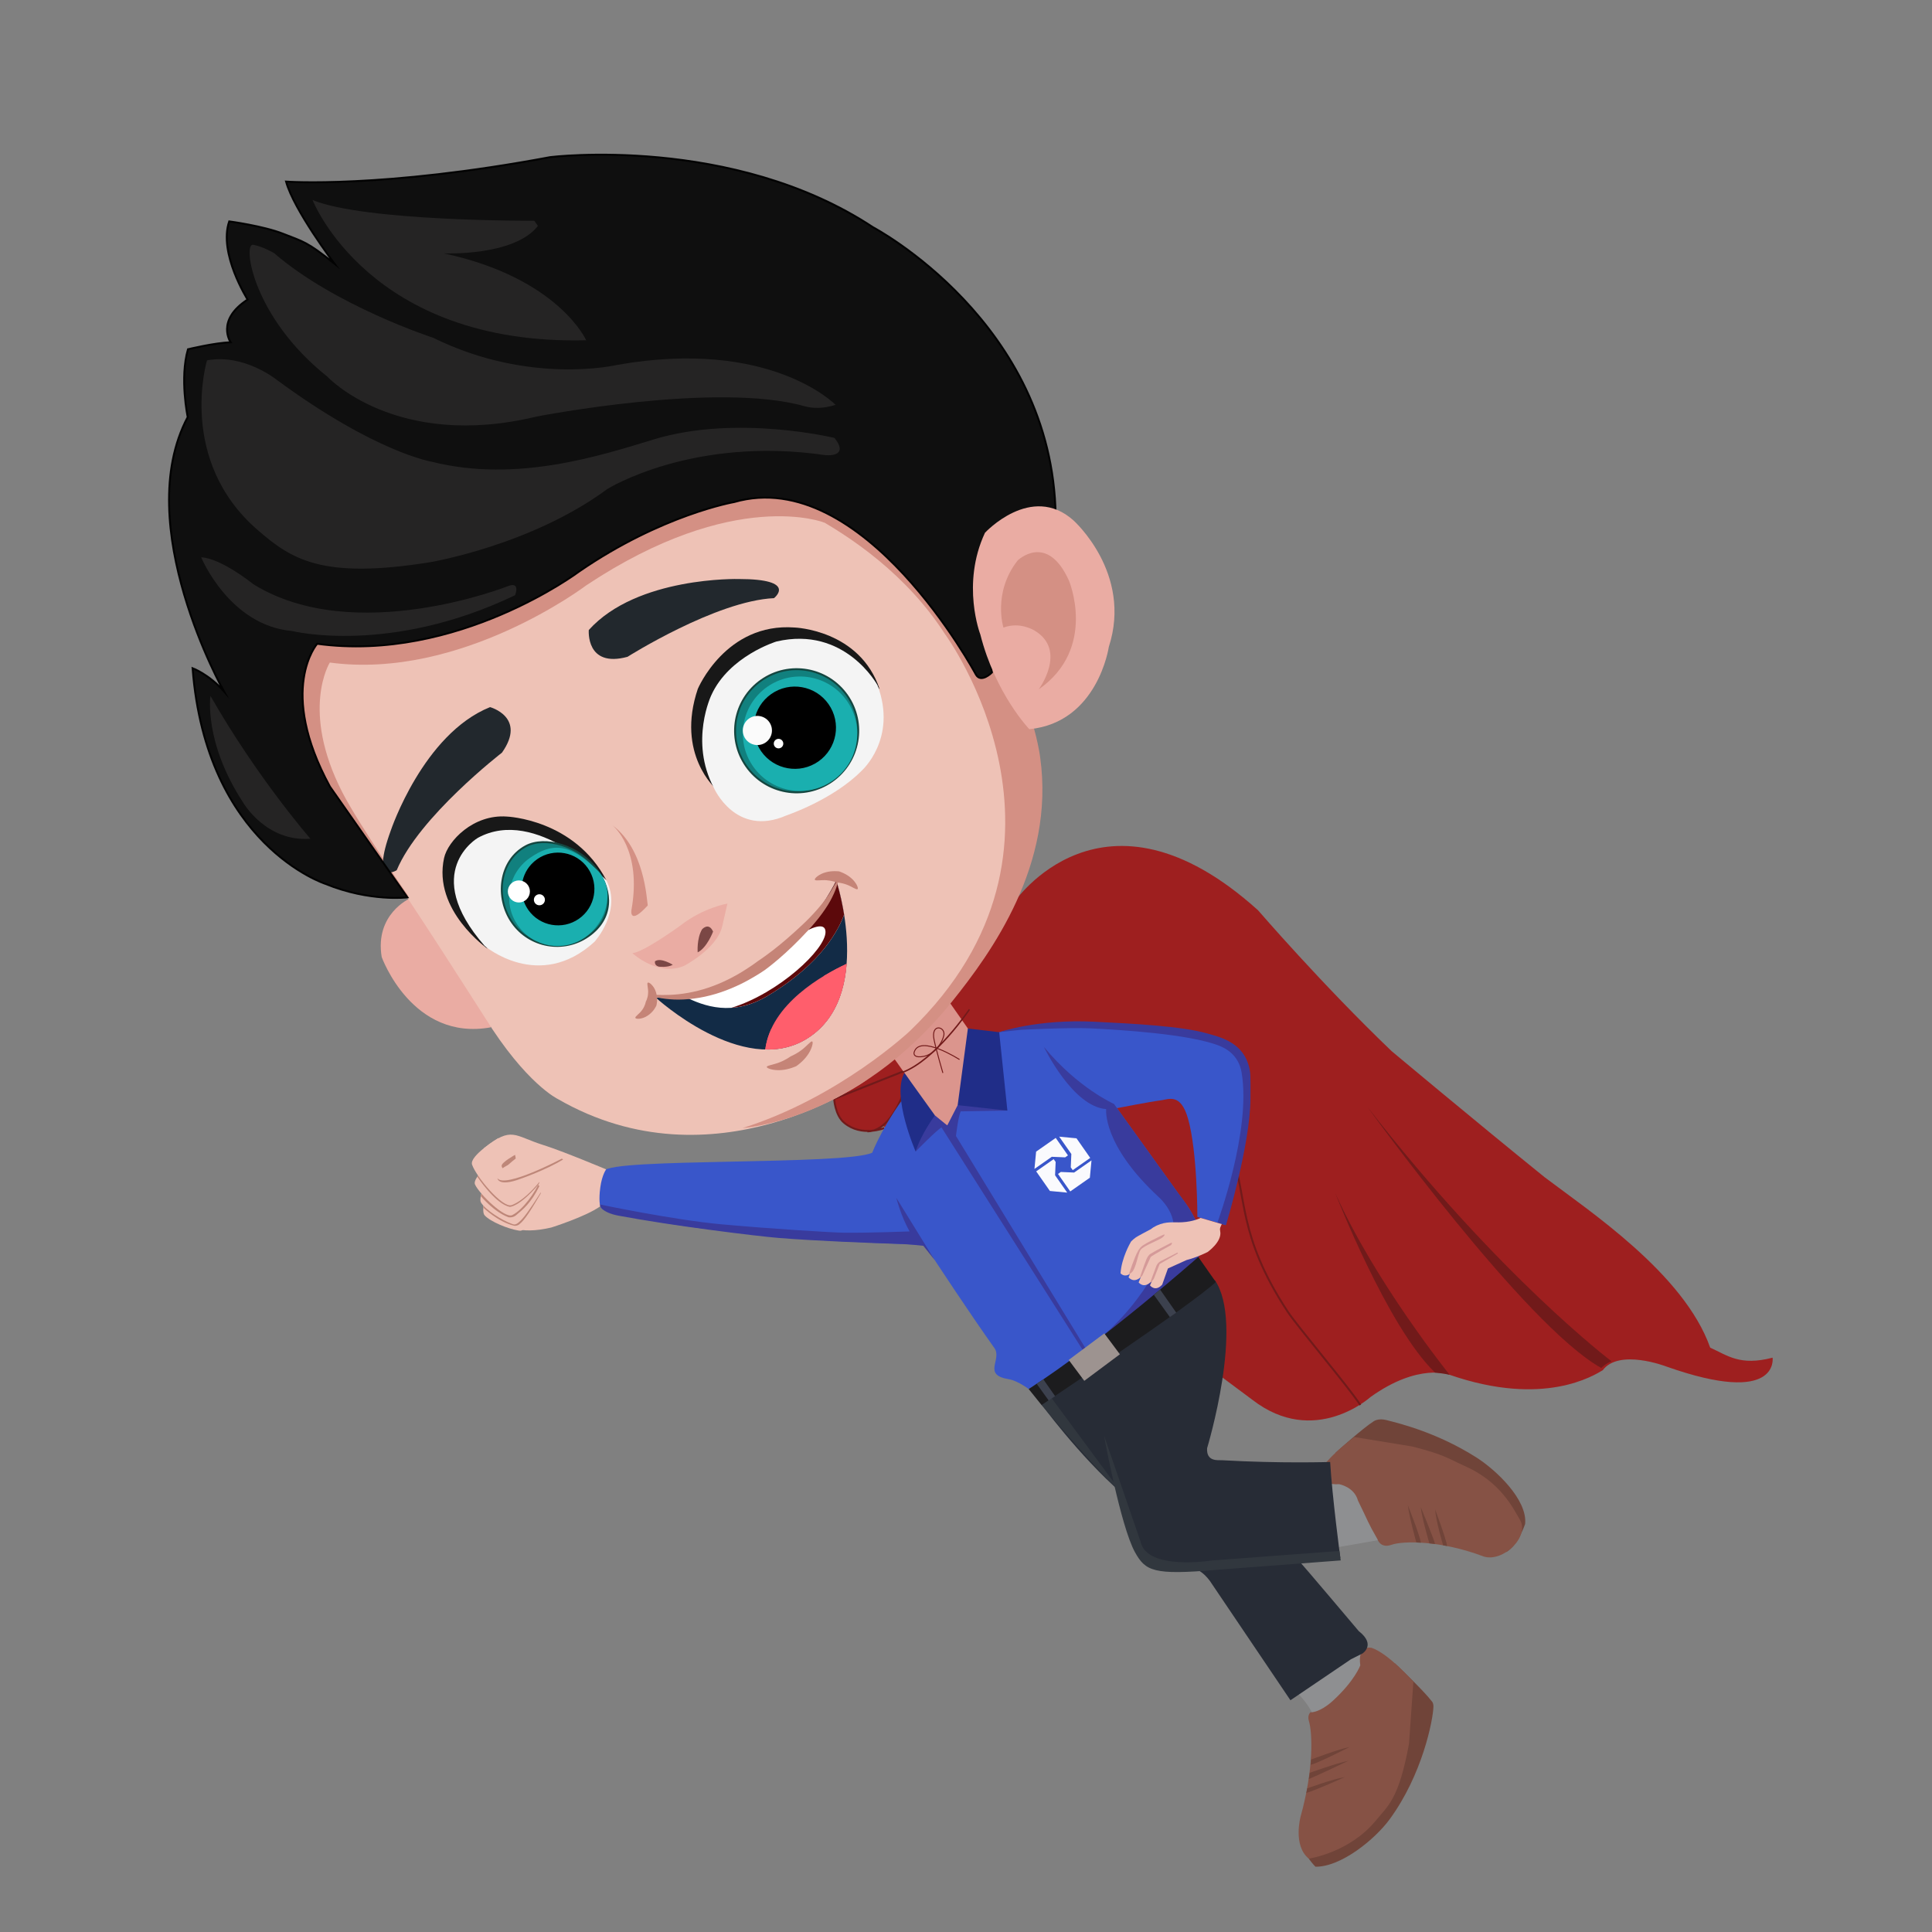 <svg xmlns="http://www.w3.org/2000/svg" viewBox="0 0 1000 1000" width="1000" height="1000" preserveAspectRatio="xMidYMid meet" style="width: 100%; height: 100%; transform: translate3d(0px, 0px, 0px);"><rect x="0" y="0" width="1000" height="1000" fill="#808080" stroke="none"/><defs><clipPath id="__lottie_element_13"><rect width="1000" height="1000" x="0" y="0"></rect></clipPath></defs><g clip-path="url(#__lottie_element_13)"><g transform="matrix(1,0,0,1,0,0)" opacity="1" style="display: block;"><g opacity="1" transform="matrix(1,0,0,1,653.145,580.236)"><path fill="rgb(158,31,31)" fill-opacity="1" d=" M-128.432,-112.945 C-128.432,-112.945 -82.454,-181.652 -1.979,-109.08 C-1.979,-109.08 30.948,-70.855 67.093,-36.226 C67.093,-36.226 110.346,-0.009 146.286,29.044 C169.448,46.612 218.512,79.003 232.054,117.315 C241.19,121.405 247.42,126.883 264.346,122.496 C264.346,122.496 268.198,147.882 209.277,127.045 C209.277,127.045 184.899,117.644 176.431,128.994 C171.87,131.632 146.058,148.277 97.188,131.357 C97.188,131.357 81.379,124.889 56.229,142.853 C56.229,142.853 27.229,169.208 -4.976,144.254 C-17.575,134.691 -216.095,-12.352 -216.095,-12.352 C-216.095,-12.352 -274.296,-41.811 -250.583,-66.959 C-250.583,-66.959 -206.036,-145.998 -152.146,-110.79 C-152.146,-110.79 -132.031,-108.638 -128.432,-112.945z"></path></g><g opacity="1" transform="matrix(1,0,0,1,589.559,622.581)"><path stroke-linecap="butt" stroke-linejoin="miter" fill-opacity="0" stroke-miterlimit="10" stroke="rgb(113,26,26)" stroke-opacity="1" stroke-width="1" d=" M-114.535,-95.253 C-114.535,-95.253 -109.761,-57.826 -84.743,-62.45 C-84.743,-62.45 17.35,-104.635 47.995,-24.839 C56.086,-3.773 50.661,16.41 76.93,56.309 C82.002,64.015 108.458,95.226 114.535,104.635"></path></g><g opacity="1" transform="matrix(1,0,0,1,720.713,675.291)"><path fill="rgb(113,26,26)" fill-opacity="1" d=" M29.62,36.301 C29.62,36.301 -8.851,-11.423 -29.621,-57.83 C-29.621,-57.83 -2.526,11.703 22.098,35.18 C22.098,35.18 26.563,35.573 29.62,36.301z"></path></g><g opacity="1" transform="matrix(1,0,0,1,762.638,641.446)"><path fill="rgb(113,26,26)" fill-opacity="1" d=" M71.49,63.15 C71.49,63.15 13.391,19.289 -54.898,-68.572 C-54.898,-68.572 26.837,44.795 66.152,66.603 C66.152,66.603 68.421,64.338 71.49,63.15z"></path></g><g opacity="1" transform="matrix(1,0,0,1,452.371,565.522)"><path fill="rgb(158,31,31)" fill-opacity="1" d=" M26.022,-2.826 C26.022,-2.826 15.546,12.832 3.085,18.138 C-5.294,21.706 -15.897,20.008 -19.835,7.926 C-26.023,-11.055 18.384,-21.706 26.022,-2.826z"></path></g><g opacity="1" transform="matrix(1,0,0,1,451.717,570.791)"><path stroke-linecap="butt" stroke-linejoin="miter" fill-opacity="0" stroke-miterlimit="10" stroke="rgb(113,26,26)" stroke-opacity="1" stroke-width="1" d=" M6.001,13.078 C6.001,13.078 -5.776,17.89 -14.806,10.304 C-19.507,6.353 -19.948,-2.009 -19.948,-2.009 C-19.948,-2.009 19.949,-17.89 19.949,-17.89 C19.949,-17.89 12.972,14.8 -2.763,14.8"></path></g><g opacity="1" transform="matrix(1,0,0,1,481.246,549.932)"><path fill="rgb(219,149,141)" fill-opacity="1" d=" M9.215,-32.594 C9.215,-32.594 21.833,-14.572 21.833,-14.572 C21.833,-14.572 22.044,21.082 9.05,32.594 C9.05,32.594 2.125,30.551 -8.944,11.79 C-12.389,5.96 -22.043,-6.928 -22.043,-6.928 C-22.043,-6.928 9.215,-32.594 9.215,-32.594z"></path></g><g opacity="1" transform="matrix(1,0,0,1,477.625,623.728)"><path fill="rgb(57,86,202)" fill-opacity="1" d=" M36.294,-88.618 C36.294,-88.618 58.521,-95.227 83.751,-93.611 C83.751,-93.611 109.121,-92.774 109.121,-92.774 C109.121,-92.774 133.709,-91.402 147.799,-87.737 C147.799,-87.737 157.967,-85.072 162.192,-81.49 C162.192,-81.49 168.93,-75.68 169.433,-63.508 C169.433,-63.508 165.364,-23.365 156.648,10.343 C156.648,10.343 142.129,6.154 142.129,6.154 C142.129,6.154 142.203,-27.627 137.272,-44.798 C133.442,-58.146 127.244,-54.699 123.185,-54.189 C117.48,-53.465 100.53,-50.143 100.53,-50.143 C100.53,-50.143 134.392,-3.054 134.392,-3.054 C134.392,-3.054 149.068,14.45 142.62,26.883 C142.62,26.883 83.389,79.012 54.812,95.227 C54.812,95.227 49.119,90.899 44.524,90.148 C30.579,87.887 41.299,79.942 37.034,73.964 C24.371,56.202 6.424,28.912 1.037,20.639 C1.037,20.639 -51.172,18.631 -64.922,17.361 C-84.768,15.537 -142.993,10.025 -165.095,2.522 C-168.286,1.439 -169.434,-8.479 -164.858,-17.693 C-161.507,-24.448 -40.43,-20.514 -26.174,-27.081 C-26.174,-27.081 -19.873,-43.445 -5.113,-61.703 C-5.113,-61.703 11.301,-38.497 11.301,-38.497 C11.301,-38.497 24.141,-55.603 26.455,-86.554 C26.455,-86.554 36.294,-88.618 36.294,-88.618z"></path></g><g opacity="1" transform="matrix(1,0,0,1,518.365,635.323)"><path fill="rgb(57,59,157)" fill-opacity="1" d=" M-22.675,-63.299 C-22.675,-63.299 -28.069,-52.798 -28.069,-52.798 C-28.069,-52.798 -34.439,-57.987 -34.439,-57.987 C-34.439,-57.987 -41.766,-53.202 -44.425,-39.285 C-44.425,-39.285 -33.74,-50.226 -31.047,-51.781 C-31.047,-51.781 42.998,64.912 42.998,64.912 C42.998,64.912 44.425,64.088 44.425,64.088 C44.425,64.088 -23.56,-47.354 -23.56,-47.354 C-23.56,-47.354 -22.381,-57.474 -21.111,-60.083 C-21.111,-60.083 3.057,-60.481 3.057,-60.481 C3.057,-60.481 -6.593,-64.912 -22.675,-63.299z"></path></g><g opacity="1" transform="matrix(1,0,0,1,508.556,553.6)"><path fill="rgb(32,45,136)" fill-opacity="1" d=" M-7.582,-21.242 C-7.582,-21.242 -12.867,18.424 -12.867,18.424 C-12.867,18.424 12.867,21.242 12.867,21.242 C12.867,21.242 8.622,-19.35 8.622,-19.35 C8.622,-19.35 -7.582,-21.242 -7.582,-21.242z"></path></g><g opacity="1" transform="matrix(1,0,0,1,472.636,575.697)"><path fill="rgb(32,45,136)" fill-opacity="1" d=" M-4.513,-20.342 C-4.513,-20.342 11.289,1.64 11.289,1.64 C11.289,1.64 4.151,11.118 1.303,20.341 C1.303,20.341 -11.289,-8.374 -4.513,-20.342z"></path></g><g opacity="1" transform="matrix(1,0,0,1,584.574,616.215)"><path fill="rgb(57,59,157)" fill-opacity="1" d=" M-44.236,-74.304 C-44.236,-74.304 -29.422,-43.403 -12.026,-42.156 C-12.026,-42.156 -14.198,-23.733 15.281,3.483 C15.281,3.483 25.145,12.078 22.452,22.223 C22.452,22.223 13.428,51.178 -12.722,74.304 C-12.722,74.304 -7.547,73.233 35.672,34.396 C35.672,34.396 44.237,25.337 25.155,1.23 C25.155,1.23 -7.977,-44.826 -7.977,-44.826 C-7.977,-44.826 -26.536,-52.955 -44.236,-74.304z"></path></g><g opacity="1" transform="matrix(1,0,0,1,582.476,580.767)"><path fill="rgb(57,59,157)" fill-opacity="1" d=" M-65.299,-46.517 C-65.299,-46.517 -45.621,-53.381 -16.172,-51.932 C4.805,-50.907 29.048,-49.611 42.146,-45.923 C48.829,-44.041 59.927,-41.492 63.611,-30.057 C65.021,-25.649 64.781,-23.766 64.765,-12.232 C64.74,11.407 52.096,53.381 52.096,53.381 C52.096,53.381 49.637,52.73 47.62,52.146 C47.62,52.146 65.298,4.334 60.174,-25.652 C59.526,-29.467 57.342,-36.032 48.668,-39.465 C33.168,-45.6 -2.531,-47.719 -18.112,-48.504 C-28.459,-49.021 -54.035,-47.745 -54.035,-47.745 C-54.035,-47.745 -65.299,-46.517 -65.299,-46.517z"></path></g><g opacity="1" transform="matrix(1,0,0,1,397.043,636.133)"><path fill="rgb(57,59,157)" fill-opacity="1" d=" M66.889,-16.135 C66.889,-16.135 69.274,-6.63 73.76,1.251 C73.76,1.251 52.408,2.079 39.52,1.908 C33.881,1.835 3.136,-0.008 -23.405,-2.413 C-48.432,-4.675 -86.799,-12.758 -86.799,-12.758 C-86.799,-12.758 -86.501,-8.696 -76.798,-6.881 C-48.814,-1.632 -5.067,3.733 5.839,4.612 C25.764,6.216 52.094,7.196 69.96,7.789 C73.985,7.921 80.867,8.681 80.867,8.681 C80.867,8.681 86.798,16.136 86.798,16.136 C86.798,16.136 66.889,-16.135 66.889,-16.135z"></path></g><g opacity="1" transform="matrix(1,0,0,1,606.345,649.67)"><path fill="rgb(238,194,182)" fill-opacity="1" d=" M25.225,-12.43 C26.355,-6.98 18.655,-1.59 18.655,-1.59 C14.544,0.41 10.954,1.73 7.834,2.52 C7.834,2.52 -1.826,6.889 -1.826,6.889 C-1.826,6.889 -4.786,15.219 -4.786,15.219 C-8.416,19.27 -11.115,15.63 -11.115,15.63 C-11.115,15.63 -10.685,14.66 -10.086,13.28 C-14.206,17.83 -16.985,14.11 -16.985,14.11 C-16.985,14.11 -16.496,12.929 -15.826,11.299 C-19.666,14.86 -22.215,11.45 -22.215,11.45 C-22.215,11.45 -21.935,10.75 -21.485,9.67 C-24.475,11.75 -26.355,9.37 -26.355,9.37 C-25.805,1.28 -21.215,-6.5 -21.215,-6.5 C-21.135,-7.22 -18.475,-9.17 -18.475,-9.17 C-17.315,-9.93 -13.505,-11.97 -10.595,-13.491 C-10.586,-13.5 -10.576,-13.5 -10.576,-13.5 C-9.815,-14.151 -8.855,-14.76 -7.666,-15.31 C-2.496,-17.69 1.084,-16.79 5.485,-17.031 C11.385,-17.33 15.105,-19.27 15.105,-19.27 C15.105,-19.27 26.044,-16.08 26.044,-16.08 C25.245,-14.281 24.914,-13.92 25.225,-12.43z"></path></g><g opacity="1" transform="matrix(1,0,0,1,484.459,538.754)"><path stroke-linecap="butt" stroke-linejoin="miter" fill-opacity="0" stroke-miterlimit="10" stroke="rgb(113,26,26)" stroke-opacity="1" stroke-width="0.75" d=" M17.307,-16.281 C17.307,-16.281 -0.23,9.84 -17.308,16.282"></path></g><g opacity="1" transform="matrix(1,0,0,1,484.706,542.356)"><path stroke-linecap="butt" stroke-linejoin="miter" fill-opacity="0" stroke-miterlimit="10" stroke="rgb(113,26,26)" stroke-opacity="1" stroke-width="0.5" d=" M11.937,6.061 C11.937,6.061 -8.515,-7.092 -11.51,2.165 C-11.936,3.483 -11.288,5.366 -6.449,4.387 C-1.444,3.374 2.737,-1.801 3.802,-6.38 C4.889,-11.059 -3.099,-12.999 -1.21,-4.043 C-0.014,1.632 3.324,12.999 3.324,12.999"></path></g><g opacity="1" transform="matrix(1,0,0,1,593.528,649.356)"><path fill="rgb(213,154,153)" fill-opacity="1" d=" M-9.291,10.368 C-9.291,10.368 -6.04,0.475 -4.466,-1.864 C-4.466,-1.864 -3.785,-3.507 -1.91,-4.778 C-0.131,-5.983 3.503,-7.839 7.813,-9.907 C10.589,-11.238 8.641,-9.273 8.46,-9.106 C6.604,-7.365 -1.512,-4.764 -3.17,-2.398 C-4.645,-0.307 -5.453,7.406 -7.926,9.409 C-8.509,9.877 -9.291,10.368 -9.291,10.368z"></path></g><g opacity="1" transform="matrix(1,0,0,1,598.782,651.997)"><path fill="rgb(213,154,153)" fill-opacity="1" d=" M-8.874,9.495 C-8.874,9.495 -6.803,3.279 -5.439,-0.068 C-5.147,-0.803 -4.372,-2.39 -3.288,-3.033 C-0.376,-4.787 4.271,-7.125 6.73,-8.392 C8.874,-9.494 7.322,-7.547 7.322,-7.547 C7.322,-7.547 -1.797,-2.56 -3.179,-1.38 C-3.179,-1.38 -5.327,3.433 -7.518,8.224 C-7.518,8.224 -8.033,8.91 -8.874,9.495z"></path></g><g opacity="1" transform="matrix(1,0,0,1,602.656,655.994)"><path fill="rgb(213,154,153)" fill-opacity="1" d=" M-7.323,7.855 C-7.323,7.855 -5.152,1.88 -4.117,-0.766 C-4.117,-0.766 -3.613,-2.271 -1.917,-3.216 C-1.917,-3.216 6.577,-7.551 6.577,-7.551 C6.577,-7.551 7.322,-7.856 6.879,-7.119 C6.879,-7.119 -2.411,-1.745 -2.411,-1.745 C-2.411,-1.745 -5.367,5.736 -5.367,5.736 C-5.367,5.736 -5.989,7.07 -7.323,7.855z"></path></g><g opacity="1" transform="matrix(1,0,0,1,282.085,612.89)"><path fill="rgb(238,194,182)" fill-opacity="1" d=" M-26.288,5.58 C-26.288,5.58 -29.941,30.182 3.248,22.478 C3.248,22.478 21.315,16.784 28.547,11.518 C28.547,11.518 27.71,8.273 28.646,1.572 C29.544,-4.854 31.655,-7.625 31.655,-7.625 C31.655,-7.625 9.125,-17.096 -0.726,-20.178 C-16.159,-25.007 -16.983,-30.183 -31.656,-18.553 C-31.656,-18.553 -26.288,5.58 -26.288,5.58z"></path></g><g opacity="1" transform="matrix(1,0,0,1,265.119,625.53)"><path fill="rgb(238,194,182)" fill-opacity="1" d=" M-13.667,-7.456 C-13.667,-7.456 -16.206,1.419 -14.251,3.555 C-11.192,6.901 -2.047,10.546 3.112,11.372 C4.59,11.613 5.344,11.928 7.829,8.128 C10.135,4.601 14.628,-6.639 14.628,-6.639 C14.628,-6.639 16.205,-11.928 8.275,-10.693 C8.275,-10.693 2.176,2.061 2.176,2.061 C2.176,2.061 -6.168,-1.319 -6.168,-1.319 C-6.168,-1.319 -5.115,-3.657 -5.596,-5.042 C-5.596,-5.042 -8.36,-7.758 -13.667,-7.456z"></path></g><g opacity="1" transform="matrix(1,0,0,1,265.018,625.762)"><path fill="rgb(190,135,121)" fill-opacity="1" d=" M-14.852,-0.701 C-14.852,-0.701 -7.34,6.67 1.052,8.665 C1.68,8.814 2.861,8.623 3.65,8.04 C6.639,5.808 10.158,0.004 14.85,-7.993 C14.85,-7.993 14.984,-9.833 12.948,-7.634 C10.261,-4.735 2.201,6.96 2.201,6.96 C2.201,6.96 -14.641,-3.31 -14.641,-3.31 C-14.641,-3.31 -14.852,-0.701 -14.852,-0.701z"></path></g><g opacity="1" transform="matrix(1,0,0,1,264.81,623.01)"><path fill="rgb(238,194,182)" fill-opacity="1" d=" M-13.22,-11.383 C-13.22,-11.383 -17.361,-2.994 -15.807,-0.516 C-13.365,3.368 -4.905,8.664 0.08,10.426 C1.514,10.929 2.21,11.383 5.374,8.044 C8.308,4.952 14.821,-5.438 14.821,-5.438 C14.821,-5.438 17.361,-10.417 9.235,-10.636 C9.235,-10.636 0.843,0.974 0.843,0.974 C0.843,0.974 -6.868,-3.911 -6.868,-3.911 C-6.868,-3.911 -5.386,-6.047 -5.617,-7.516 C-5.617,-7.516 -7.878,-10.722 -13.22,-11.383z"></path></g><g opacity="1" transform="matrix(1,0,0,1,263.656,621.682)"><path fill="rgb(190,135,121)" fill-opacity="1" d=" M-14.377,-4.203 C-14.377,-4.203 -14.787,-2.573 -14.787,-2.573 C-14.787,-2.573 -8.062,5.546 -0.545,8.336 C-0.029,8.526 1.889,8.625 3.412,7.359 C6.839,4.494 11.296,0.976 15.536,-7.771 C15.536,-7.771 14.725,-8.935 13.301,-8.209 C13.301,-8.209 7.288,3.141 1.17,6.407 C1.17,6.407 -6.378,4.51 -15.536,-5.427"></path></g><g opacity="1" transform="matrix(1,0,0,1,262.315,615.538)"><path fill="rgb(238,194,182)" fill-opacity="1" d=" M-6.226,-15.271 C-6.226,-15.271 -18.169,-6.125 -16.43,-2.402 C-14.075,2.645 -1.013,15.272 2.81,13.4 C8.479,10.61 14.835,1.366 17.056,-4.115 C18.169,-6.853 9.794,-11.397 7.427,-10.313 C7.427,-10.313 1.582,-0.485 1.582,-0.485 C1.582,-0.485 -1.551,-2.865 -1.551,-2.865 C-1.551,-2.865 0.572,-4.553 2.511,-7.167 C2.511,-7.167 2.06,-12.509 -6.226,-15.271z"></path></g><g opacity="1" transform="matrix(1,0,0,1,263.171,616.417)"><path fill="rgb(190,135,121)" fill-opacity="1" d=" M-15.699,-7.9 C-15.699,-7.9 -16.104,-7.339 -16.104,-7.339 C-16.104,-7.339 -6.617,6.965 0.729,8.254 C0.729,8.254 5.493,8.345 15.373,-3.093 C15.719,-3.501 15.989,-4.215 16.104,-4.76 C16.104,-4.76 14.911,-4.18 14.911,-4.18 C14.911,-4.18 2.787,8.563 0.139,6.572 C0.139,6.572 -9.218,0.604 -15.415,-8.255 C-15.415,-8.255 -15.699,-7.9 -15.699,-7.9z"></path></g><g opacity="1" transform="matrix(1,0,0,1,264.964,610.97)"><path fill="rgb(190,135,121)" fill-opacity="1" d=" M-0.737,-4.18 C-0.737,-4.18 -6.211,-0.349 -6.101,1.213 C-5.995,2.672 -1.974,5.821 -0.522,5.898 C0.523,5.956 6.103,-5.898 6.103,-5.898 C6.103,-5.898 4.612,-5.742 4.612,-5.742 C4.612,-5.742 -1.195,4.025 -1.195,4.025 C-1.195,4.025 -2.481,3.006 -3.404,2.312 C-3.869,1.957 -4.135,1.497 -3.873,1.294 C-2.676,0.358 -0.275,-2.609 -0.275,-2.609 C-0.275,-2.609 -0.737,-4.18 -0.737,-4.18z"></path></g><g opacity="1" transform="matrix(1,0,0,1,264.09,607.276)"><path fill="rgb(238,194,182)" fill-opacity="1" d=" M-6.167,-18.196 C-6.167,-18.196 -21.299,-9.023 -19.744,-4.45 C-17.631,1.755 -3.955,18.195 0.759,16.486 C7.74,13.947 16.353,3.939 19.652,-2.193 C21.3,-5.252 12.072,-11.635 9.169,-10.664 C9.169,-10.664 1.089,0.094 1.089,0.094 C1.089,0.094 -2.279,-3.091 -2.279,-3.091 C-2.279,-3.091 0.426,-4.799 3.013,-7.605 C3.013,-7.605 3.173,-13.913 -6.167,-18.196z"></path></g><g opacity="1" transform="matrix(1,0,0,1,267.888,603.652)"><path fill="rgb(190,135,121)" fill-opacity="1" d=" M-1.279,-5.911 C-1.279,-5.911 -8.17,-2.131 -8.24,-0.28 C-8.298,1.435 -4.001,5.629 -2.305,5.907 C-1.093,6.104 8.241,-5.19 8.241,-5.19 C8.241,-5.19 6.275,-5.482 6.275,-5.482 C6.275,-5.482 -2.857,3.631 -2.857,3.631 C-2.857,3.631 -4.229,2.276 -5.223,1.342 C-5.723,0.87 -5.903,0.383 -5.649,0.098 C-4.283,-1.413 -0.936,-4.016 -0.936,-4.016 C-0.936,-4.016 -1.279,-5.911 -1.279,-5.911z"></path></g><g opacity="1" transform="matrix(1,0,0,1,274.335,603.385)"><path fill="rgb(238,194,182)" fill-opacity="1" d=" M8.496,-9.515 C8.496,-9.515 -11.391,-0.344 -11.391,-0.344 C-11.391,-0.344 -17.106,2.164 -17.041,5.409 C-16.961,8.932 -13.138,9.515 -6.793,7.402 C-1.608,5.671 -2.839,6.024 4.703,2.963 C9.834,0.884 17.106,-3.227 17.106,-3.227 C17.106,-3.227 8.496,-9.515 8.496,-9.515z"></path></g><g opacity="1" transform="matrix(1,0,0,1,274.454,605.86)"><path fill="rgb(190,135,121)" fill-opacity="1" d=" M16.359,-6.16 C16.359,-6.16 -13.004,9.423 -16.986,3.997 C-16.986,3.997 -16.64,8.693 -4.888,4.245 C-4.888,4.245 8.147,-0.264 16.987,-5.702 C16.987,-5.702 16.359,-6.16 16.359,-6.16z"></path></g><g opacity="1" transform="matrix(1,0,0,1,225.125,502.117)"><path fill="rgb(234,172,163)" fill-opacity="1" d=" M-13.107,-37.013 C-13.107,-37.013 -31.23,-28.971 -27.559,-6.762 C-27.559,-6.762 -11.897,37.014 28.906,29.633 C28.906,29.633 31.23,-23.116 -13.107,-37.013z"></path></g><g opacity="1" transform="matrix(1,0,0,1,322.029,391.242)"><path fill="rgb(238,194,182)" fill-opacity="1" d=" M209.78,-22.086 C209.78,-22.086 251.923,69.594 125.991,168.068 C125.991,168.068 47.621,224.308 -33.243,177.633 C-33.243,177.633 -49.694,169.864 -71.132,135.297 C-71.132,135.297 -113,69.588 -122.52,56.97 C-122.52,56.97 -154.713,16.529 -160.208,8.673 C-160.208,8.673 -251.924,-158.842 25.539,-224.307 C25.539,-224.307 79.105,-201.893 132.793,-132.064 C132.793,-132.064 181.732,-71.995 181.732,-71.995 C181.732,-71.995 205.211,-37.708 209.78,-22.086z"></path></g><g opacity="1" transform="matrix(1,0,0,1,472.495,414.707)"><path fill="rgb(212,144,132)" fill-opacity="1" d=" M16.589,-86.561 C16.589,-86.561 97.632,23.331 -1.438,118.844 C-1.438,118.844 -37.9,153.313 -88.089,169.163 C-88.089,169.163 -29.349,165.574 20.399,103.559 C40.591,78.387 73.673,32.877 65.9,-22.658 C65.9,-22.658 60.93,-65.267 28.652,-99.818 C28.652,-99.818 -29.486,-161.721 -46.388,-169.163 C-46.388,-169.163 -63.277,-166.296 -97.632,-167.037 C-97.632,-167.037 -22.184,-146.868 16.589,-86.561z"></path></g><g opacity="1" transform="matrix(1,0,0,1,351.917,486.716)"><path fill="rgb(234,172,163)" fill-opacity="1" d=" M24.591,-19.008 C24.591,-19.008 12.082,-16.969 0.086,-7.538 C0.086,-7.538 -18.733,6.158 -24.592,6.635 C-24.592,6.635 -11.284,19.009 2.199,13.187 C2.199,13.187 19.248,4.352 21.917,-7.326 C21.917,-7.326 24.591,-19.008 24.591,-19.008z"></path></g><g opacity="1" transform="matrix(1,0,0,1,364.819,485.012)"><path fill="rgb(123,71,69)" fill-opacity="1" d=" M-3.702,7.928 C-3.702,7.928 -4.273,0.836 -1.448,-3.981 C-1.448,-3.981 1.986,-7.928 4.273,-2.82 C4.273,-2.82 1.117,5.585 -3.702,7.928z"></path></g><g opacity="1" transform="matrix(1,0,0,1,343.349,498.178)"><path fill="rgb(123,71,69)" fill-opacity="1" d=" M4.887,1.191 C4.887,1.191 -1.309,-2.737 -4.314,-0.633 C-4.314,-0.633 -4.887,1.493 -2.37,2.144 C-2.37,2.144 2.18,2.737 4.887,1.191z"></path></g><g opacity="1" transform="matrix(1,0,0,1,396.217,506.639)"><path fill="rgb(18,43,70)" fill-opacity="1" d=" M36.639,-50.888 C36.639,-50.888 7.572,12.238 -56.739,9.747 C-56.739,9.747 -11.972,50.889 20.847,31.338 C56.738,9.941 36.639,-50.888 36.639,-50.888z"></path></g><g opacity="1" transform="matrix(1,0,0,1,417.158,521.131)"><path fill="rgb(255,94,108)" fill-opacity="1" d=" M21.045,-22.252 C19.868,-7.191 14.551,8.111 -0.093,16.846 C-6.75,20.803 -13.888,22.252 -21.045,22.069 C-18.13,-1.531 8.78,-16.57 21.045,-22.252z"></path></g><g opacity="1" transform="matrix(1,0,0,1,395.557,490.952)"><path fill="rgb(255,255,255)" fill-opacity="1" d=" M1.486,24.671 C-16.31,35.202 -31.093,30.004 -41.354,24.8 C12.671,18.2 37.3,-35.202 37.3,-35.202 C37.3,-35.202 39.692,-27.958 41.354,-17.584 C38.782,-10.418 30.114,7.715 1.486,24.671z"></path></g><g opacity="1" transform="matrix(1,0,0,1,407.73,488.698)"><path fill="rgb(92,9,11)" fill-opacity="1" d=" M-10.687,26.925 C-17.299,30.834 -23.475,32.57 -29.18,32.948 C-4.662,25.422 19.679,2.604 19.554,-6.362 C19.48,-11.685 12.278,-8.705 5.086,-4.383 C18.653,-18.937 25.127,-32.948 25.127,-32.948 C25.127,-32.948 27.519,-25.703 29.181,-15.329 C26.609,-8.163 17.941,9.969 -10.687,26.925z"></path></g><g opacity="1" transform="matrix(1,0,0,1,432.938,455.607)"><path fill="rgb(197,132,119)" fill-opacity="1" d=" M-11.156,-0.209 C-11.596,-0.889 -9.015,-3.185 -5.594,-4.089 C-2.23,-5.057 1.365,-4.589 1.365,-4.589 C1.365,-4.589 4.831,-3.524 7.483,-1.235 C10.205,1.019 11.596,4.184 10.914,4.604 C10.246,5.057 7.916,3.203 5.315,2.283 C2.734,1.305 0.12,1.116 0.12,1.116 C0.12,1.116 -2.333,0.199 -5.096,0.006 C-7.842,-0.251 -10.745,0.471 -11.156,-0.209z"></path></g><g opacity="1" transform="matrix(1,0,0,1,385.623,486.472)"><path fill="rgb(197,132,119)" fill-opacity="1" d=" M-48.331,28.642 C-48.411,28.981 -44.762,30.293 -38.987,30.739 C-33.228,31.264 -25.414,30.706 -17.908,28.722 C-10.376,26.814 -3.24,23.584 1.833,20.763 C6.916,17.945 10.09,15.722 10.09,15.722 C10.09,15.722 13.241,13.474 17.605,9.713 C21.991,5.964 27.514,0.676 32.676,-4.941 C37.884,-10.543 42.53,-16.793 45.083,-22.004 C47.715,-27.188 48.411,-31.02 48.074,-31.116 C47.654,-31.264 46.228,-27.765 43.12,-23.151 C40.074,-18.502 35.168,-12.925 29.733,-7.833 C24.304,-2.7 18.626,2.162 14.22,5.548 C9.814,8.944 6.729,10.951 6.729,10.951 C6.729,10.951 3.795,13.199 -0.883,16.12 C-5.542,19.044 -12.08,22.455 -19.068,24.771 C-26.032,27.141 -33.378,28.288 -38.935,28.471 C-44.493,28.731 -48.241,28.189 -48.331,28.642z"></path></g><g opacity="1" transform="matrix(1,0,0,1,334.457,517.874)"><path fill="rgb(197,132,119)" fill-opacity="1" d=" M-5.608,8.928 C-5.509,9.736 -2.123,9.783 0.766,7.824 C2.19,6.907 3.412,5.625 4.172,4.526 C4.938,3.425 5.297,2.578 5.297,2.578 C5.297,2.578 5.547,1.684 5.646,0.357 C5.746,-0.973 5.589,-2.741 5.06,-4.35 C4.047,-7.688 1.385,-9.783 0.805,-9.215 C0.212,-8.702 1.228,-6.131 0.987,-3.693 C0.885,-1.224 -0.202,0.639 -0.202,0.639 C-0.202,0.639 -0.523,2.765 -1.995,4.756 C-3.341,6.799 -5.746,8.158 -5.608,8.928z"></path></g><g opacity="1" transform="matrix(1,0,0,1,408.935,546.48)"><path fill="rgb(197,132,119)" fill-opacity="1" d=" M-12.049,5.74 C-12.193,6.522 -8.47,7.74 -4.478,7.385 C-0.518,7.111 3.179,5.377 3.179,5.377 C3.179,5.377 6.594,3.12 8.893,-0.119 C11.288,-3.332 12.193,-7.148 11.446,-7.424 C10.699,-7.741 8.585,-4.923 5.914,-2.967 C3.272,-0.94 0.328,0.286 0.328,0.286 C0.328,0.286 -2.24,2.154 -5.35,3.347 C-8.419,4.607 -11.927,4.945 -12.049,5.74z"></path></g><g opacity="1" transform="matrix(1,0,0,1,417.158,521.047)"><path fill="rgb(255,94,108)" fill-opacity="1" d=" M-0.093,16.929 C-6.75,20.886 -13.888,22.335 -21.045,22.153 C-20.583,18.41 -19.464,14.903 -17.954,11.596 C-15.132,16.099 -8.517,17.984 2.434,6.405 C13.49,-5.296 12.12,-12.405 9.341,-15.942 C13.769,-18.619 17.889,-20.707 21.045,-22.169 C19.867,-7.108 14.551,8.195 -0.093,16.929z"></path></g><g opacity="1" transform="matrix(1,0,0,1,326.157,453.206)"><path fill="rgb(212,144,132)" fill-opacity="1" d=" M-9.121,-26.03 C-9.121,-26.03 6.402,-13.85 0.647,17.975 C0.647,17.975 -0.543,26.029 9.121,15.454 C8.547,12.058 7.473,-13.671 -9.121,-26.03z"></path></g><g opacity="1" transform="matrix(1,0,0,1,268.436,332.526)"><path fill="rgb(212,144,132)" fill-opacity="1" d=" M158.4,-61.974 C158.4,-61.974 112,-80.685 35.001,-29.543 C35.001,-29.543 -29.762,19.572 -97.719,10.407 C-97.719,10.407 -113.088,34.848 -91.293,77.499 C-82.783,94.144 -56.826,131.657 -56.826,131.657 C-56.826,131.657 -79.265,111.642 -79.265,111.642 C-79.265,111.642 -158.4,27.643 -100.296,-14.168 C-42.203,-55.972 -100.296,-14.168 -100.296,-14.168 C-100.296,-14.168 110.609,-131.657 158.4,-61.974z"></path></g><g opacity="1" transform="matrix(1,0,0,1,358.198,322.083)"><path fill="rgb(34,40,45)" fill-opacity="1" d=" M-33.406,17.885 C-33.406,17.885 12.413,-11.087 42.416,-12.478 C42.416,-12.478 55.105,-22.384 24.12,-22.384 C24.12,-22.384 -28.487,-23.775 -53.444,4.017 C-53.444,4.017 -55.105,23.775 -33.406,17.885z"></path></g><g opacity="1" transform="matrix(1,0,0,1,232.226,412.481)"><path fill="rgb(34,40,45)" fill-opacity="1" d=" M27.589,-22.908 C27.589,-22.908 -15.319,10.225 -26.893,37.949 C-26.893,37.949 -40.553,46.476 -29.947,17.366 C-29.947,17.366 -13.238,-32.547 21.425,-46.476 C21.425,-46.476 40.553,-41.278 27.589,-22.908z"></path></g><g opacity="1" transform="matrix(1,0,0,1,402.536,361.598)"><path fill="rgb(24,24,24)" fill-opacity="1" d=" M52.786,-4.828 C52.786,-4.828 21.903,-46.734 -16.64,-17.686 C-16.64,-17.686 -26.486,-9.947 -32.133,4.353 C-36.339,15.003 -38.215,29.293 -31.957,46.734 C-31.957,46.734 -52.787,28.784 -41.349,-5.039 C-41.349,-5.039 -26.872,-39.436 8.715,-36.8 C8.715,-36.8 42.541,-35.697 52.786,-4.828z"></path></g><g opacity="1" transform="matrix(1,0,0,1,410.688,378.676)"><path fill="rgb(244,244,244)" fill-opacity="1" d=" M-41.218,29.066 C-41.218,29.066 -29.986,54.943 -3.643,43.393 C-3.643,43.393 20.345,35.37 35.268,20.287 C35.268,20.287 53.975,3.747 43.49,-24.032 C43.49,-24.032 26.672,-54.943 -8.816,-46.629 C-8.816,-46.629 -33.218,-39.186 -42.466,-18.95 C-42.466,-18.95 -53.974,4.946 -41.218,29.066z"></path></g><g opacity="1" transform="matrix(1,0,0,1,412.347,378.244)"><path fill="rgb(17,128,126)" fill-opacity="1" d=" M-26.106,18.275 C-16.015,32.695 3.85,36.207 18.273,26.109 C32.699,16.011 36.2,-3.853 26.105,-18.277 C16.014,-32.69 -3.853,-36.207 -18.279,-26.11 C-32.702,-16.013 -36.2,3.858 -26.106,18.275z"></path></g><g opacity="1" transform="matrix(1,0,0,1,412.347,378.244)"><path stroke-linecap="butt" stroke-linejoin="miter" fill-opacity="0" stroke-miterlimit="10" stroke="rgb(20,70,64)" stroke-opacity="1" stroke-width="1" d=" M-26.106,18.275 C-16.015,32.695 3.85,36.207 18.273,26.109 C32.699,16.011 36.2,-3.853 26.105,-18.277 C16.014,-32.69 -3.853,-36.207 -18.279,-26.11 C-32.702,-16.013 -36.2,3.858 -26.106,18.275z"></path></g><g opacity="1" transform="matrix(1,0,0,1,414.102,379.771)"><path fill="rgb(26,175,175)" fill-opacity="1" d=" M-24.261,16.985 C-14.885,30.382 3.578,33.64 16.979,24.257 C30.379,14.881 33.64,-3.582 24.264,-16.982 C14.885,-30.383 -3.586,-33.64 -16.986,-24.265 C-30.382,-14.885 -33.64,3.582 -24.261,16.985z"></path></g><g opacity="1" transform="matrix(1,0,0,1,411.413,376.664)"><path fill="rgb(0,0,0)" fill-opacity="1" d=" M-17.445,12.201 C-10.698,21.84 2.571,24.194 12.213,17.444 C21.845,10.7 24.186,-2.578 17.436,-12.214 C10.699,-21.843 -2.579,-24.194 -12.209,-17.447 C-21.851,-10.701 -24.185,2.575 -17.445,12.201z"></path></g><g opacity="1" transform="matrix(1,0,0,1,392.021,378.095)"><path fill="rgb(251,251,251)" fill-opacity="1" d=" M-6.179,4.33 C-3.787,7.745 0.91,8.567 4.326,6.178 C7.735,3.792 8.571,-0.909 6.179,-4.317 C3.787,-7.738 -0.917,-8.567 -4.323,-6.181 C-7.741,-3.786 -8.571,0.915 -6.179,4.33z"></path></g><g opacity="1" transform="matrix(1,0,0,1,402.968,384.89)"><path fill="rgb(251,251,251)" fill-opacity="1" d=" M-2.02,1.419 C-1.241,2.531 0.301,2.804 1.418,2.022 C2.533,1.243 2.802,-0.296 2.026,-1.41 C1.241,-2.525 -0.298,-2.804 -1.411,-2.025 C-2.53,-1.24 -2.803,0.303 -2.02,1.419z"></path></g><g opacity="1" transform="matrix(1,0,0,1,268.904,456.211)"><path fill="rgb(24,24,24)" fill-opacity="1" d=" M45.008,-0.464 C45.008,-0.464 19.259,-28.399 -11.277,-24.067 C-11.277,-24.067 -32.209,-15.608 -31.267,-0.257 C-31.267,-0.257 -32.242,13.85 -16.51,34.853 C-16.51,34.853 -45.009,15.04 -39.049,-12.113 C-37.118,-20.935 -23.898,-34.854 -6.557,-33.559 C-6.557,-33.559 28.452,-32.248 45.008,-0.464z"></path></g><g opacity="1" transform="matrix(1,0,0,1,269.622,465.418)"><path fill="rgb(244,244,244)" fill-opacity="1" d=" M38.089,22.045 C38.089,22.045 52.403,6.34 44.291,-9.671 C44.291,-9.671 7.973,-48.281 -22.288,-31.745 C-22.288,-31.745 -52.403,-14.279 -18.783,24.155 C-18.783,24.155 9.458,48.281 38.089,22.045z"></path></g><g opacity="1" transform="matrix(1,0,0,1,286.775,463.052)"><path fill="rgb(17,128,126)" fill-opacity="1" d=" M-21.66,14.461 C-12.679,27.288 4.989,30.405 17.813,21.423 C30.639,12.445 30.424,-1.689 22.283,-12.768 C12.919,-25.501 -4.784,-30.404 -14.692,-25.014 C-28.446,-17.536 -30.639,1.635 -21.66,14.461z"></path></g><g opacity="1" transform="matrix(1,0,0,1,286.775,463.052)"><path stroke-linecap="butt" stroke-linejoin="miter" fill-opacity="0" stroke-miterlimit="10" stroke="rgb(20,70,64)" stroke-opacity="1" stroke-width="1" d=" M-21.66,14.461 C-12.679,27.288 4.989,30.405 17.813,21.423 C30.639,12.445 30.424,-1.689 22.283,-12.768 C12.919,-25.501 -4.784,-30.404 -14.692,-25.014 C-28.446,-17.536 -30.639,1.635 -21.66,14.461z"></path></g><g opacity="1" transform="matrix(1,0,0,1,289.544,464.626)"><path fill="rgb(26,175,175)" fill-opacity="1" d=" M-21.502,14.365 C-13.575,25.691 2.035,28.446 13.357,20.516 C24.686,12.59 29.428,-4.71 19.514,-14.342 C4.985,-28.445 -4.02,-28.423 -15.348,-20.493 C-26.674,-12.566 -29.428,3.036 -21.502,14.365z"></path></g><g opacity="1" transform="matrix(1,0,0,1,288.837,460.132)"><path fill="rgb(0,0,0)" fill-opacity="1" d=" M-15.421,10.798 C-9.46,19.318 2.283,21.39 10.796,15.433 C19.322,9.462 21.385,-2.274 15.426,-10.791 C9.465,-19.31 -2.271,-21.389 -10.794,-15.424 C-11.932,-14.627 -12.955,-13.727 -13.859,-12.745 C-19.721,-6.378 -20.588,3.419 -15.421,10.798z"></path></g><g opacity="1" transform="matrix(1,0,0,1,268.565,461.415)"><path fill="rgb(255,255,255)" fill-opacity="1" d=" M-4.675,3.275 C-2.869,5.857 0.687,6.488 3.275,4.673 C5.862,2.868 6.487,-0.691 4.685,-3.272 C2.871,-5.856 -0.69,-6.488 -3.275,-4.676 C-5.862,-2.868 -6.486,0.691 -4.675,3.275z"></path></g><g opacity="1" transform="matrix(1,0,0,1,279.197,465.719)"><path fill="rgb(255,255,255)" fill-opacity="1" d=" M-2.342,1.639 C-1.438,2.928 0.344,3.242 1.629,2.341 C2.925,1.433 3.243,-0.343 2.339,-1.638 C1.434,-2.927 -0.346,-3.242 -1.641,-2.338 C-2.93,-1.433 -3.243,0.347 -2.342,1.639z"></path></g><g opacity="1" transform="matrix(1,0,0,1,691.092,868.885)"><path fill="rgb(142,143,145)" fill-opacity="1" d=" M-18.984,7.979 C-18.984,7.979 -11.961,14.944 -10.769,21.26 C-10.769,21.26 7.092,15.969 18.983,-6.656 C18.983,-6.656 13.711,-17.944 5.354,-21.259 C5.354,-21.259 -18.984,7.979 -18.984,7.979z"></path></g><g opacity="1" transform="matrix(1,0,0,1,701.69,778.827)"><path fill="rgb(142,143,145)" fill-opacity="1" d=" M-17.618,-16.279 C-17.618,-16.279 4.408,-22.117 4.408,-22.117 C4.408,-22.117 17.618,11.575 12.036,18.282 C12.036,18.282 -9.938,22.117 -9.938,22.117 C-9.938,22.117 -17.618,-16.279 -17.618,-16.279z"></path></g><g opacity="1" transform="matrix(1,0,0,1,708.38,913.618)"><path fill="rgb(112,68,57)" fill-opacity="1" d=" M13.527,-52.76 C13.527,-52.76 28.201,-38.937 32.657,-33.104 C32.657,-33.104 33.626,-32.318 33.561,-30.16 C33.363,-23.502 27.947,4.841 10.833,28.13 C3.317,38.348 -14.203,52.76 -27.498,52.593 C-27.498,52.593 -33.735,46.404 -34.045,41.164 C-34.045,41.164 34.045,22.642 13.527,-52.76z"></path></g><g opacity="1" transform="matrix(1,0,0,1,700.301,906.437)"><path fill="rgb(134,82,69)" fill-opacity="1" d=" M-22.055,-20.131 C-22.055,-20.131 -23.725,-18.589 -22.84,-15.716 C-20.919,-9.434 -20.279,9.241 -27.092,33.719 C-27.092,33.719 -31.264,48.787 -22.878,55.592 C-22.878,55.592 -1.926,52.591 11.761,35.962 C18.29,28.021 23.713,24.745 28.991,-3.804 C28.991,-3.804 31.264,-35.983 31.264,-35.983 C31.264,-35.983 18.541,-50.447 9.802,-53.474 C9.802,-53.474 2.229,-55.593 3.777,-44.431 C3.777,-44.431 0.978,-36.591 -10.281,-26.231 C-12.794,-23.919 -17.706,-20.16 -22.055,-20.131z"></path></g><g opacity="1" transform="matrix(1,0,0,1,688.486,908.863)"><path fill="rgb(112,68,57)" fill-opacity="1" d=" M-9.845,1.868 C-9.845,1.868 4.186,-3.474 10.06,-4.622 C10.06,-4.622 -5.363,3.33 -10.06,4.622 C-10.06,4.622 -9.845,1.868 -9.845,1.868z"></path></g><g opacity="1" transform="matrix(1,0,0,1,687.67,916.108)"><path fill="rgb(112,68,57)" fill-opacity="1" d=" M-9.722,1.484 C-9.722,1.484 4.156,-3.521 10.203,-4.71 C10.203,-4.71 -5.938,3.011 -10.203,4.711 C-10.203,4.711 -9.722,1.484 -9.722,1.484z"></path></g><g opacity="1" transform="matrix(1,0,0,1,686.128,923.906)"><path fill="rgb(112,68,57)" fill-opacity="1" d=" M-9.498,1.76 C-9.498,1.76 3.441,-3.029 9.966,-4.097 C9.966,-4.097 -5.265,2.813 -9.966,4.098 C-9.966,4.098 -9.498,1.76 -9.498,1.76z"></path></g><g opacity="1" transform="matrix(1,0,0,1,740.926,768.659)"><path fill="rgb(112,68,57)" fill-opacity="1" d=" M-49.778,-16.609 C-49.778,-16.609 -35.678,-29.371 -29.822,-33.064 C-29.822,-33.064 -27.51,-34.671 -23.511,-33.674 C-15.424,-31.657 3.401,-26.844 23.096,-14.383 C33.558,-7.759 49.777,7.684 48.476,20.155 C48.476,20.155 44.737,31.348 38.701,34.671 C38.701,34.671 22.768,-29.4 -49.778,-16.609z"></path></g><g opacity="1" transform="matrix(1,0,0,1,737.218,776.284)"><path fill="rgb(134,82,69)" fill-opacity="1" d=" M-24.248,20.409 C-24.248,20.409 -22.79,25.363 -16.95,23.289 C-11.118,21.226 8.385,20.884 30.786,29.377 C40.735,32.472 54.694,19.091 49.506,10.363 C46.109,4.651 39.688,-9.134 21.141,-17.394 C11.985,-21.472 10.995,-23.14 -6.218,-27.583 C-6.218,-27.583 -36.221,-32.471 -36.221,-32.471 C-36.221,-32.471 -50.894,-21.77 -54.482,-13.827 C-54.482,-13.827 -54.694,-7.555 -44.086,-8.066 C-44.086,-8.066 -36.298,-6.729 -34.339,0.406 C-28.647,11.974 -29.57,11.12 -24.248,20.409z"></path></g><g opacity="1" transform="matrix(1,0,0,1,732.094,788.824)"><path fill="rgb(112,68,57)" fill-opacity="1" d=" M1.003,9.549 C1.003,9.549 -2.807,-4.073 -3.377,-9.688 C-3.377,-9.688 2.574,5.172 3.376,9.689 C3.376,9.689 1.003,9.549 1.003,9.549z"></path></g><g opacity="1" transform="matrix(1,0,0,1,739.09,789.594)"><path fill="rgb(112,68,57)" fill-opacity="1" d=" M0.755,9.247 C0.755,9.247 -3.116,-3.771 -3.721,-9.57 C-3.721,-9.57 2.492,5.432 3.721,9.57 C3.721,9.57 0.755,9.247 0.755,9.247z"></path></g><g opacity="1" transform="matrix(1,0,0,1,745.941,790.757)"><path fill="rgb(112,68,57)" fill-opacity="1" d=" M1.008,9.109 C1.008,9.109 -2.688,-3.27 -3.131,-9.485 C-3.131,-9.485 2.33,4.961 3.131,9.485 C3.131,9.485 1.008,9.109 1.008,9.109z"></path></g><g opacity="1" transform="matrix(1,0,0,1,625.336,771.289)"><path fill="rgb(39,44,54)" fill-opacity="1" d=" M3.417,-108.76 C3.417,-108.76 -87.041,-45.443 -87.041,-45.443 C-87.041,-45.443 -67.209,-18.078 -44.577,1.717 C-44.577,1.717 -41.258,21.606 -38.337,24.82 C-36.433,26.9 -28.374,39.89 -24.997,39.313 C-21.624,38.729 -14.415,39.576 -13.299,40.544 C-13.299,40.544 -6.322,37.367 0.844,46.919 C0.844,46.919 42.594,108.76 42.594,108.76 C42.594,108.76 73.919,87.539 73.919,87.539 C73.919,87.539 79.87,84.557 79.87,84.557 C79.87,84.557 87.04,80.052 77.965,72.982 C77.965,72.982 49.873,39.681 45.599,34.971 C45.599,34.971 48.062,32.681 68.417,35.096 C68.417,35.096 64.189,3.321 63.15,-14.578 C63.15,-14.578 37.874,-13.723 7.136,-15.481 C5.15,-15.593 -0.987,-14.579 -0.541,-21.698 C-0.541,-21.698 19.004,-86.252 3.417,-108.76z"></path></g><g opacity="1" transform="matrix(1,0,0,1,632.691,779.169)"><path fill="rgb(49,55,62)" fill-opacity="1" d=" M-61.273,-36.169 C-61.273,-36.169 -52.75,10.67 -45.223,24.263 C-39.801,34.043 -35.559,36.169 -3.519,33.419 C-3.519,33.419 56.303,28.919 61.272,28.503 C61.272,28.503 60.593,23.601 60.593,23.601 C60.593,23.601 -5.613,28.554 -5.613,28.554 C-5.613,28.554 -39.039,33.925 -42.322,18.818 C-42.322,18.818 -61.273,-36.169 -61.273,-36.169z"></path></g><g opacity="1" transform="matrix(1,0,0,1,559.921,747.562)"><path fill="rgb(49,55,62)" fill-opacity="1" d=" M-15.549,-23.813 C-15.549,-23.813 20.839,25.444 20.839,25.444 C20.839,25.444 16.055,21.08 7.195,11.604 C-3.304,0.371 -20.839,-20.346 -20.839,-20.346 C-20.839,-20.346 -13.07,-25.445 -13.07,-25.445"></path></g><g opacity="1" transform="matrix(1,0,0,1,306.915,268.253)"><path fill="rgb(15,15,15)" fill-opacity="1" d=" M198.167,80.789 C198.167,80.789 140.138,-27.683 73.101,-8.405 C73.101,-8.405 35.648,-1.915 -7.163,27.544 C-7.163,27.544 -70.108,74.8 -142.752,64.955 C-142.752,64.955 -163.547,88.568 -136.166,138.87 C-136.166,138.87 -96.024,196.216 -96.024,196.216 C-96.024,196.216 -115.463,198.65 -138.499,189.216 C-138.499,189.216 -200.19,169.313 -207.228,77.615 C-207.228,77.615 -198.893,80.68 -191.095,89.476 C-191.095,89.476 -239.486,3.572 -209.75,-52.377 C-209.75,-52.377 -213.975,-72.446 -209.619,-87.472 C-209.619,-87.472 -195.933,-90.794 -187.527,-91.092 C-187.527,-91.092 -195.406,-102.348 -178.746,-113.205 C-178.746,-113.205 -193.958,-137.174 -188.271,-153.656 C-188.271,-153.656 -170.637,-151.305 -160.347,-147.236 C-150.147,-143.183 -148.197,-143.376 -133.869,-131.845 C-133.869,-131.845 -154.795,-159.524 -158.844,-174.258 C-158.844,-174.258 -109.311,-170.596 -22.093,-186.924 C-22.093,-186.924 72.242,-198.65 145.021,-150.584 C145.021,-150.584 238.082,-101.523 239.486,-1.094 C239.486,-1.094 198.782,28.522 206.497,79.818 C206.497,79.818 200.806,85.615 198.167,80.789z"></path></g><g opacity="1" transform="matrix(1,0,0,1,306.915,268.253)"><path stroke-linecap="butt" stroke-linejoin="miter" fill-opacity="0" stroke-miterlimit="10" stroke="rgb(2,2,2)" stroke-opacity="1" stroke-width="1" d=" M198.167,80.789 C198.167,80.789 140.138,-27.683 73.101,-8.405 C73.101,-8.405 35.648,-1.915 -7.163,27.544 C-7.163,27.544 -70.108,74.8 -142.752,64.955 C-142.752,64.955 -163.547,88.568 -136.166,138.87 C-136.166,138.87 -96.024,196.216 -96.024,196.216 C-96.024,196.216 -115.463,198.65 -138.499,189.216 C-138.499,189.216 -200.19,169.313 -207.228,77.615 C-207.228,77.615 -198.893,80.68 -191.095,89.476 C-191.095,89.476 -239.486,3.572 -209.75,-52.377 C-209.75,-52.377 -213.975,-72.446 -209.619,-87.472 C-209.619,-87.472 -195.933,-90.794 -187.527,-91.092 C-187.527,-91.092 -195.406,-102.348 -178.746,-113.205 C-178.746,-113.205 -193.958,-137.174 -188.271,-153.656 C-188.271,-153.656 -170.637,-151.305 -160.347,-147.236 C-150.147,-143.183 -148.197,-143.376 -133.869,-131.845 C-133.869,-131.845 -154.795,-159.524 -158.844,-174.258 C-158.844,-174.258 -109.311,-170.596 -22.093,-186.924 C-22.093,-186.924 72.242,-198.65 145.021,-150.584 C145.021,-150.584 238.082,-101.523 239.486,-1.094 C239.486,-1.094 198.782,28.522 206.497,79.818 C206.497,79.818 200.806,85.615 198.167,80.789z"></path></g><g opacity="1" transform="matrix(1,0,0,1,232.607,139.874)"><path fill="rgb(37,36,36)" fill-opacity="1" d=" M43.946,-25.61 C43.946,-25.61 -43.414,-25.149 -70.804,-36.323 C-70.804,-36.323 -41.548,39.028 70.804,36.248 C70.804,36.248 56.465,3.967 -2.969,-8.74 C-2.969,-8.74 33.432,-7.069 45.819,-22.929"></path></g><g opacity="1" transform="matrix(1,0,0,1,280.841,173.444)"><path fill="rgb(37,36,36)" fill-opacity="1" d=" M151.647,36.1 C151.647,36.1 117.956,1.385 38.555,15.44 C38.555,15.44 -6.408,26.153 -56.612,1.401 C-56.612,1.401 -107.266,-15.048 -138.932,-42.391 C-138.932,-42.391 -144.409,-45.748 -149.811,-46.752 C-155.219,-47.765 -150.423,-9.591 -111.478,21.442 C-111.478,21.442 -76.06,59.735 -3.035,42.154 C-3.035,42.154 90.36,23.879 135.732,36.86 C139.584,37.959 145.266,38.171 151.647,36.1z"></path></g><g opacity="1" transform="matrix(1,0,0,1,269.465,240.122)"><path fill="rgb(37,36,36)" fill-opacity="1" d=" M162.491,-13.443 C162.491,-13.443 111.821,-25.73 69.058,-12.718 C41.552,-4.349 -2.022,9.888 -45.7,-1.068 C-45.7,-1.068 -74.947,-5.683 -126.371,-43.626 C-126.371,-43.626 -143.244,-57.206 -162.317,-53.599 C-162.317,-53.599 -177.944,-1.966 -136.066,34.236 C-118.762,49.191 -103.197,59.939 -46.905,50.887 C-46.905,50.887 5.331,42.217 44.81,13.04 C44.81,13.04 88.872,-14.61 157.764,-4.538 C157.764,-4.538 170.588,-3.137 162.491,-13.443z"></path></g><g opacity="1" transform="matrix(1,0,0,1,185.695,308.802)"><path fill="rgb(37,36,36)" fill-opacity="1" d=" M77.538,-5.536 C77.538,-5.536 -2.024,26.193 -54.629,-6.456 C-54.629,-6.456 -70.983,-19.767 -81.566,-20.344 C-81.566,-20.344 -67.014,14.982 -34.521,17.801 C-34.521,17.801 15.842,30.461 80.911,-0.714 C80.911,-0.714 83.771,-7.771 77.538,-5.536z"></path></g><g opacity="1" transform="matrix(1,0,0,1,134.687,397.207)"><path fill="rgb(37,36,36)" fill-opacity="1" d=" M26.004,36.931 C26.004,36.931 -1.316,5.728 -25.77,-37.038 C-25.77,-37.038 -29.312,-13.107 -8.837,18.189 C-8.837,18.189 2.957,38.686 26.004,36.931z"></path></g><g opacity="1" transform="matrix(1,0,0,1,541.861,313.67)"><path fill="rgb(234,172,163)" fill-opacity="1" d=" M-34.445,14.731 C-34.445,14.731 -44.485,-11.3 -32.04,-37.905 C-32.04,-37.905 -8.141,-63.76 13.66,-44.411 C13.66,-44.411 44.485,-17.097 32.05,21.205 C32.05,21.205 26.368,60.293 -9.078,63.76 C-9.078,63.76 -26.611,45.563 -34.445,14.731z"></path></g><g opacity="1" transform="matrix(1,0,0,1,540.891,316.087)"><path fill="rgb(212,144,132)" fill-opacity="1" d=" M-3.258,40.734 C-3.258,40.734 11.625,20.684 -5.194,10.42 C-5.194,10.42 -12.82,5.431 -21.512,8.759 C-21.512,8.759 -27.241,-9.265 -14.164,-25.987 C-14.164,-25.987 0.998,-40.735 12.362,-15.641 C12.362,-15.641 27.242,19.382 -3.258,40.734z"></path></g><g opacity="1" transform="matrix(1,0,0,1,544.103,597.003)"><path fill="rgb(250,250,253)" fill-opacity="1" d=" M2.334,-8.026 C2.334,-8.026 -7.812,-0.923 -7.812,-0.923 C-7.812,-0.923 -8.671,8.026 -8.671,8.026 C-8.671,8.026 0.302,1.747 0.302,1.747 C0.302,1.747 7.222,2.043 7.222,2.043 C7.222,2.043 8.671,1.027 8.671,1.027 C8.671,1.027 2.334,-8.026 2.334,-8.026z"></path></g><g opacity="1" transform="matrix(1,0,0,1,556.27,597)"><path fill="rgb(250,250,253)" fill-opacity="1" d=" M8.028,2.334 C8.028,2.334 0.925,-7.814 0.925,-7.814 C0.925,-7.814 -8.028,-8.667 -8.028,-8.667 C-8.028,-8.667 -1.746,0.305 -1.746,0.305 C-1.746,0.305 -2.041,7.211 -2.041,7.211 C-2.041,7.211 -1.025,8.667 -1.025,8.667 C-1.025,8.667 8.028,2.334 8.028,2.334z"></path></g><g opacity="1" transform="matrix(1,0,0,1,544.361,608.631)"><path fill="rgb(250,250,253)" fill-opacity="1" d=" M-8.031,-2.33 C-8.031,-2.33 -0.935,7.816 -0.935,7.816 C-0.935,7.816 8.031,8.665 8.031,8.665 C8.031,8.665 1.745,-0.307 1.745,-0.307 C1.745,-0.307 2.04,-7.21 2.04,-7.21 C2.04,-7.21 1.021,-8.666 1.021,-8.666 C1.021,-8.666 -8.031,-2.33 -8.031,-2.33z"></path></g><g opacity="1" transform="matrix(1,0,0,1,556.289,608.653)"><path fill="rgb(250,250,253)" fill-opacity="1" d=" M-2.329,8.035 C-2.329,8.035 7.819,0.932 7.819,0.932 C7.819,0.932 8.669,-8.035 8.669,-8.035 C8.669,-8.035 -0.312,-1.748 -0.312,-1.748 C-0.312,-1.748 -7.213,-2.046 -7.213,-2.046 C-7.213,-2.046 -8.669,-1.024 -8.669,-1.024 C-8.669,-1.024 -2.329,8.035 -2.329,8.035z"></path></g><g opacity="1" transform="matrix(1,0,0,1,580.868,688.913)"><path fill="rgb(28,28,30)" fill-opacity="1" d=" M39.379,-38.302 C39.379,-38.302 -10.291,5.586 -48.43,30.042 C-48.43,30.042 -41.785,38.302 -41.785,38.302 C-41.785,38.302 36.947,-14.222 48.43,-25.364 C48.43,-25.364 39.379,-38.302 39.379,-38.302z"></path></g><g opacity="1" transform="matrix(1,0,0,1,566.403,702.438)"><path fill="rgb(157,147,144)" fill-opacity="1" d=" M5.183,-12.278 C5.183,-12.278 13.245,-1.463 13.245,-1.463 C13.245,-1.463 -5.183,12.278 -5.183,12.278 C-5.183,12.278 -13.245,1.462 -13.245,1.462 C-13.245,1.462 5.183,-12.278 5.183,-12.278z"></path></g><g opacity="1" transform="matrix(1,0,0,1,603.028,674.617)"><path fill="rgb(60,65,78)" fill-opacity="1" d=" M-5.799,-4.427 C-5.799,-4.427 2.506,7.117 2.506,7.117 C2.506,7.117 5.799,4.81 5.799,4.81 C5.799,4.81 -2.552,-7.117 -2.552,-7.117 C-2.552,-7.117 -5.799,-4.427 -5.799,-4.427z"></path></g><g opacity="1" transform="matrix(1,0,0,1,541.353,719.435)"><path fill="rgb(60,65,78)" fill-opacity="1" d=" M-4.766,-3.18 C-4.766,-3.18 1.477,5.5 1.477,5.5 C1.477,5.5 4.766,3.202 4.766,3.202 C4.766,3.202 -1.323,-5.5 -1.323,-5.5 C-1.323,-5.5 -4.766,-3.18 -4.766,-3.18z"></path></g></g></g></svg>